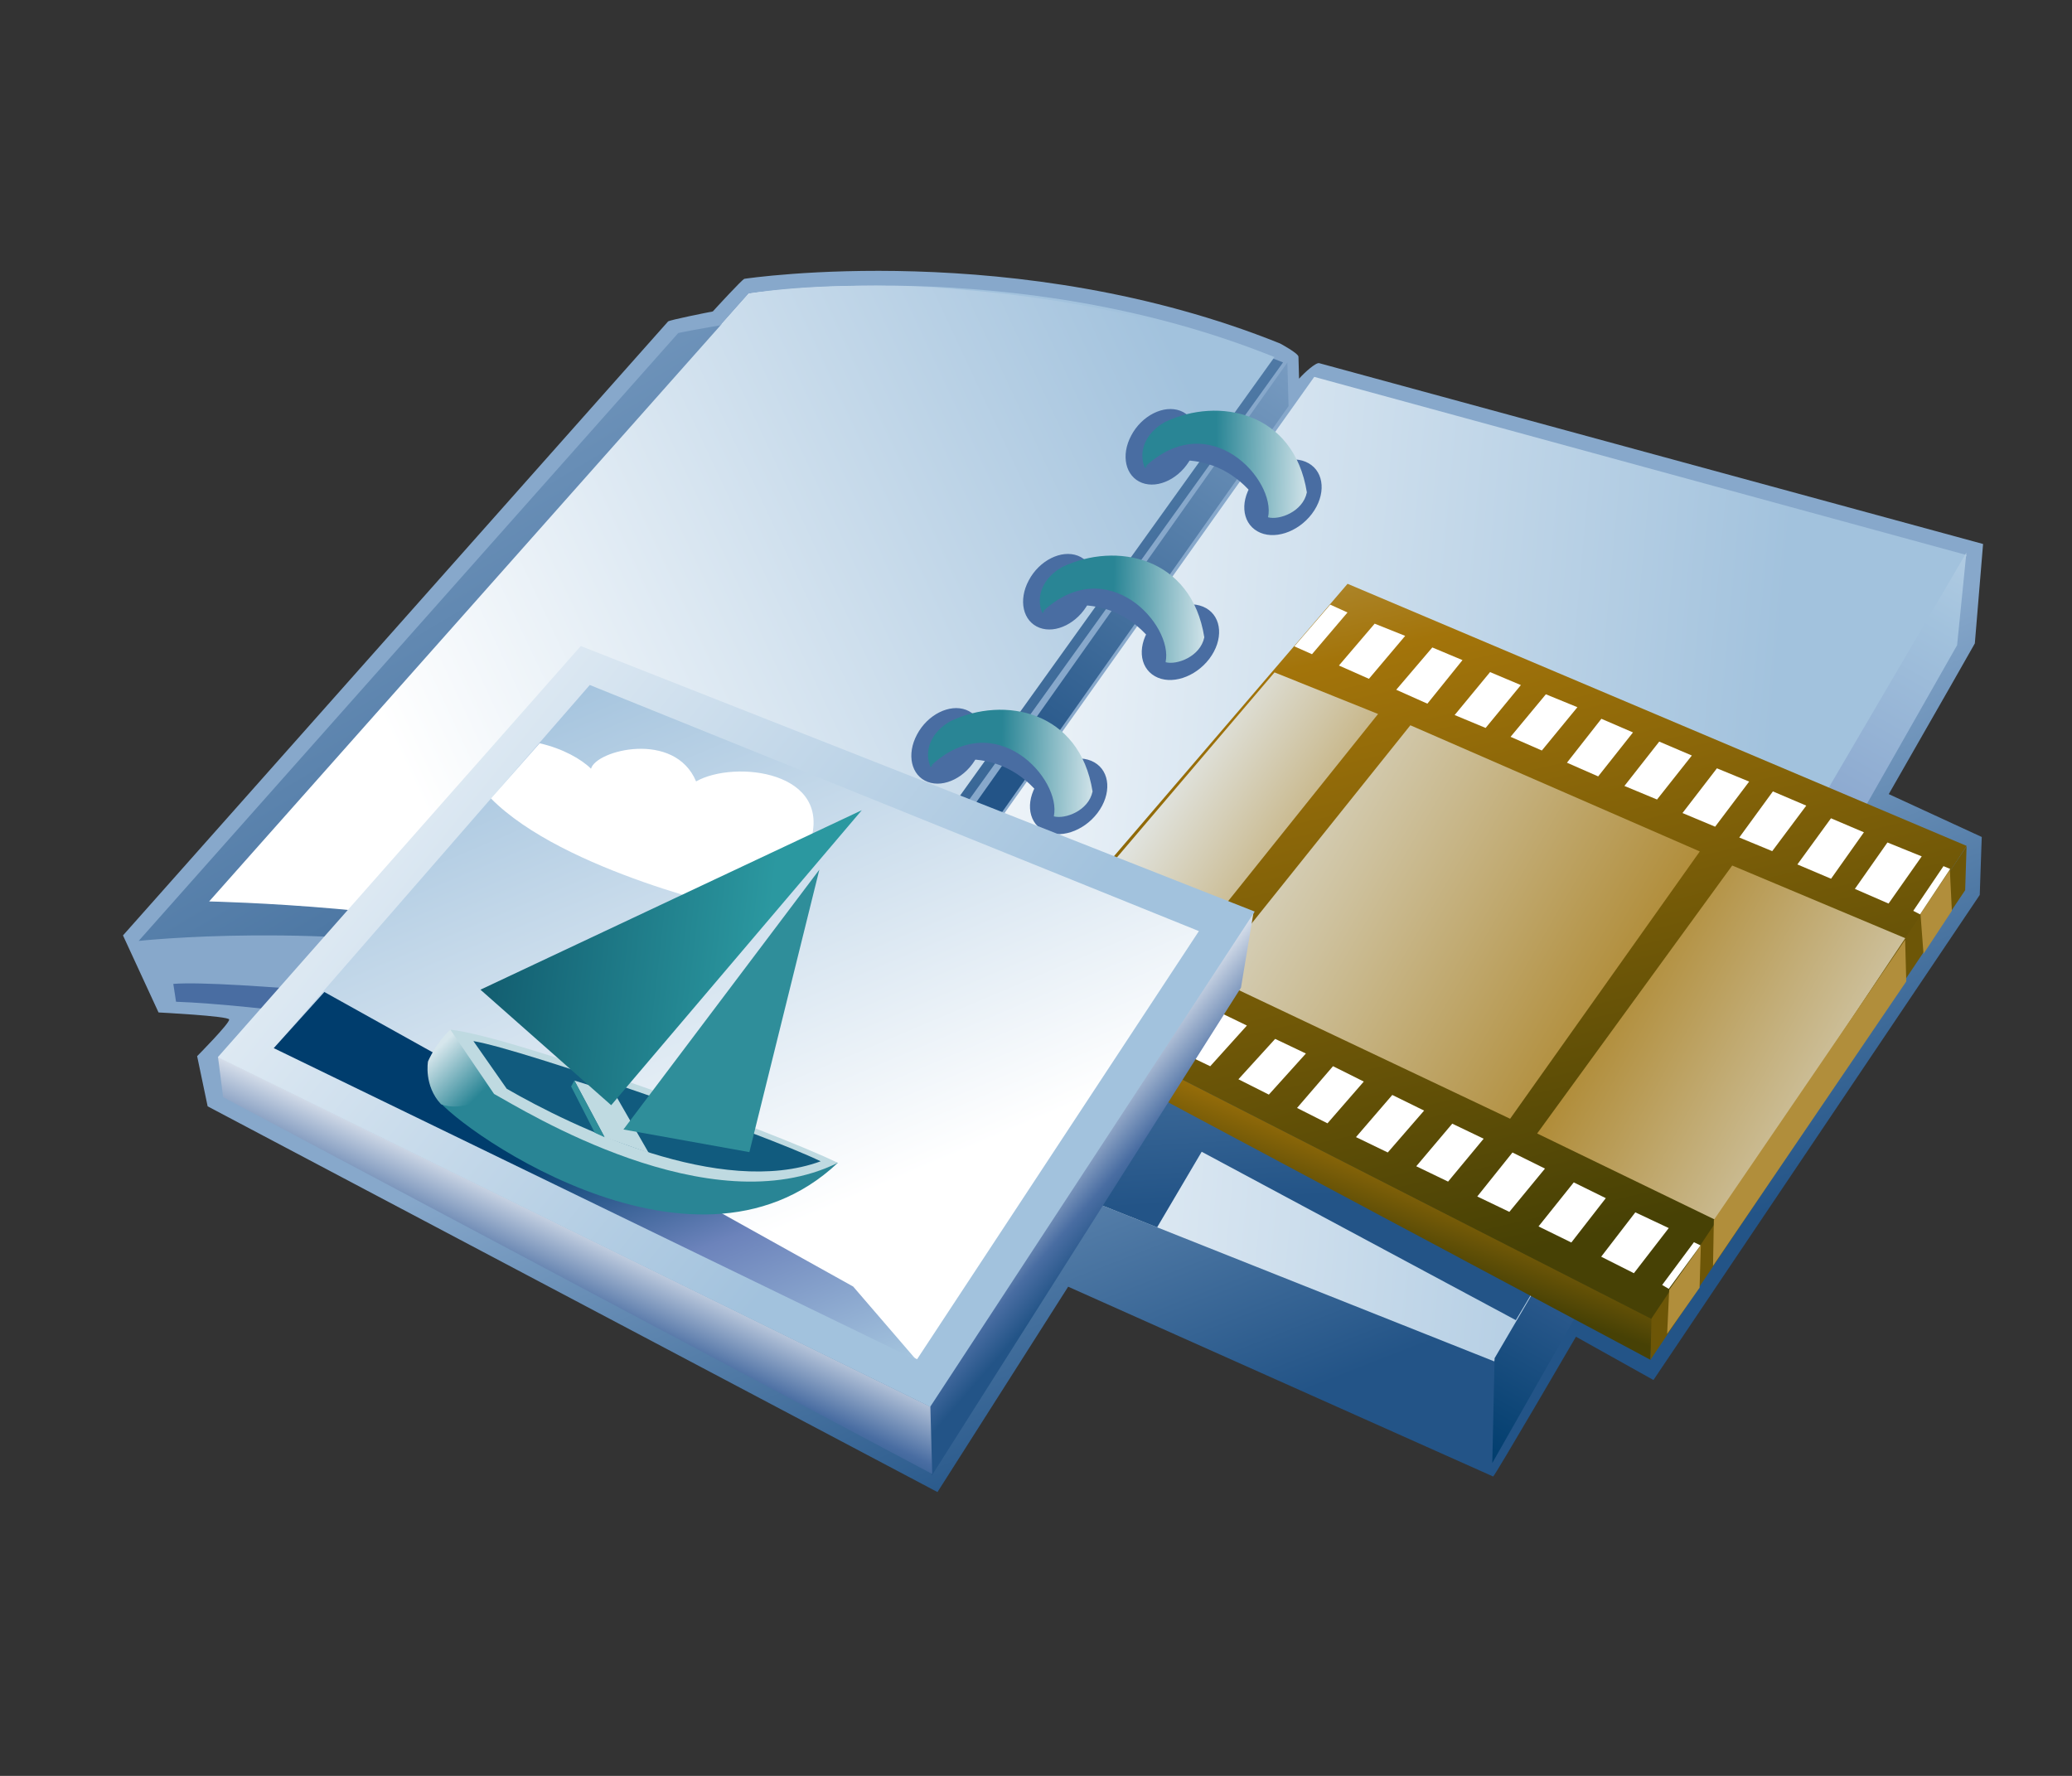 <?xml version="1.0" encoding="UTF-8"?>
<!DOCTYPE svg PUBLIC "-//W3C//DTD SVG 1.1 Tiny//EN" "http://www.w3.org/Graphics/SVG/1.1/DTD/svg11-tiny.dtd">
<svg baseProfile="tiny" height="72px" version="1.1" viewBox="0 0 84 72" width="84px" x="0px" xmlns="http://www.w3.org/2000/svg" xmlns:xlink="http://www.w3.org/1999/xlink" y="0px">
<rect x="0" y="0" width="84" height="72" fill="#333333" stroke="none"/>
<g>
<rect fill="none" height="72" width="84"/>
<linearGradient gradientUnits="userSpaceOnUse" id="SVGID_1_" x1="45.531" x2="53.016" y1="37.249" y2="56.377">
<stop offset="0" style="stop-color:#87A8CB"/>
<stop offset="1" style="stop-color:#235487"/>
</linearGradient>
<path d="M76.571,32.196c2.067-3.608,3.488-6.097,3.49-6.11l0.334-4.031l-26.914-7.331   c-0.132-0.036-0.592,0.374-0.816,0.629c-0.014-0.445-0.025-0.891-0.025-0.891c-0.004-0.139-0.74-0.534-0.74-0.534   c-10.627-4.282-21.61-2.641-21.722-2.624c-0.081,0.013-1.208,1.242-1.28,1.323c-0.219,0.04-1.763,0.348-1.815,0.407L4.986,37.925   l1.441,3.123c0,0,2.824,0.144,2.863,0.284S7.992,42.82,7.992,42.82l0.426,2.034l29.588,15.639l5.298-8.326l17.229,7.695   c0.044,0.02,3.357-5.667,3.357-5.667l3.142,1.755l13.133-19.525l0.095-0.142l0.006-0.172l0.061-1.778l0.015-0.398l-0.362-0.168   L76.571,32.196z" fill="url(#SVGID_1_)"/>
<g>
<linearGradient gradientTransform="matrix(1 0 0 1 214.52 -734.019)" gradientUnits="userSpaceOnUse" id="SVGID_2_" x1="-182.969" x2="-143.265" y1="766.935" y2="770.568">
<stop offset="0" style="stop-color:#FFFFFF"/>
<stop offset="0.05" style="stop-color:#FFFFFF"/>
<stop offset="1" style="stop-color:#A2C2DD"/>
</linearGradient>
<polyline fill="url(#SVGID_2_)" points="32.787,44.142 60.577,55.195 79.737,22.506 53.28,15.28 32.787,44.142   "/>
<linearGradient gradientTransform="matrix(1 0 0 1 214.52 -734.019)" gradientUnits="userSpaceOnUse" id="SVGID_3_" x1="-125.742" x2="-154.872" y1="741.344" y2="792.893">
<stop offset="0" style="stop-color:#FFFFFF"/>
<stop offset="0.35" style="stop-color:#A2C2DD"/>
<stop offset="0.7" style="stop-color:#6C83BB"/>
<stop offset="1" style="stop-color:#003D6D"/>
</linearGradient>
<polygon fill="url(#SVGID_3_)" points="79.719,22.405 60.592,55.066 60.498,59.316 79.342,26.158   "/>
<linearGradient gradientTransform="matrix(1 0 0 1 214.52 -734.019)" gradientUnits="userSpaceOnUse" id="SVGID_4_" x1="-158.962" x2="-158.626" y1="780.987" y2="786.703">
<stop offset="0" style="stop-color:#87A8CB"/>
<stop offset="1" style="stop-color:#235487"/>
</linearGradient>
<polygon display="none" fill="url(#SVGID_4_)" points="53.823,52.232 60.592,55.066 60.498,59.316 51.489,55.314   "/>
</g>
<linearGradient gradientUnits="userSpaceOnUse" id="SVGID_5_" x1="50" x2="51.188" y1="29.091" y2="48.619">
<stop offset="0" style="stop-color:#87A8CB"/>
<stop offset="1" style="stop-color:#235487"/>
</linearGradient>
<polygon fill="url(#SVGID_5_)" points="48.717,46.696 61.453,53.523 68.857,41.069 39.196,35.115 32.787,44.142 46.911,49.759  "/>
<linearGradient gradientTransform="matrix(0.997 0.082 -0.082 0.997 202.239 -694.297)" gradientUnits="userSpaceOnUse" id="SVGID_6_" x1="-79.961" x2="-85.174" y1="743.54" y2="754.9">
<stop offset="0" style="stop-color:#87A8CB"/>
<stop offset="1" style="stop-color:#235487"/>
</linearGradient>
<polygon display="none" fill="url(#SVGID_6_)" points="59.278,43.804 61.821,46.121 54.444,54.269 50.944,52.394  "/>
<g>
<linearGradient gradientTransform="matrix(1 0 0 1 214.52 -734.019)" gradientUnits="userSpaceOnUse" id="SVGID_7_" x1="-185.824" x2="-175.573" y1="746.476" y2="746.865">
<stop offset="0" style="stop-color:#FFFFFF"/>
<stop offset="0.05" style="stop-color:#FFFFFF"/>
<stop offset="1" style="stop-color:#A2C2DD"/>
</linearGradient>
<path d="M51.646,14.509l0.024-0.031c-10.552-4.25-21.316-2.574-21.316-2.574l-1.098,1.238L51.646,14.509z" fill="url(#SVGID_7_)"/>
<g>
<g>
<linearGradient gradientTransform="matrix(1 0 0 1 214.52 -734.019)" gradientUnits="userSpaceOnUse" id="SVGID_8_" x1="-159.958" x2="-173.258" y1="745.911" y2="765.274">
<stop offset="0" style="stop-color:#87A8CB"/>
<stop offset="1" style="stop-color:#235487"/>
</linearGradient>
<polygon fill="url(#SVGID_8_)" points="52.19,14.695 39.23,33.019 40.266,33.435 52.239,16.467     "/>
</g>
<path d="M18.516,40.695c0,0-9.314-0.979-11.49-0.805l0.111,0.724c3.146,0.104,10.268,1.128,10.268,1.128     L18.516,40.695z" fill="#496DA2"/>
</g>
<linearGradient gradientTransform="matrix(1 0 0 1 214.52 -734.019)" gradientUnits="userSpaceOnUse" id="SVGID_9_" x1="-197.303" x2="-175.417" y1="740.949" y2="777.723">
<stop offset="0" style="stop-color:#87A8CB"/>
<stop offset="1" style="stop-color:#235487"/>
</linearGradient>
<path d="M52.016,14.693L38.741,33.187c0,0-16.188,4.877-18.001,5.629    c-7.683-1.486-15.119-0.668-15.119-0.668l21.875-24.646C27.496,13.504,41.465,10.445,52.016,14.693z" fill="url(#SVGID_9_)"/>
<g>
<linearGradient gradientTransform="matrix(1 0 0 -1 214.52 -686.023)" gradientUnits="userSpaceOnUse" id="SVGID_10_" x1="-199.935" x2="-166.113" y1="-717.736" y2="-701.922">
<stop offset="0" style="stop-color:#FFFFFF"/>
<stop offset="0.05" style="stop-color:#FFFFFF"/>
<stop offset="1" style="stop-color:#A2C2DD"/>
</linearGradient>
<path d="M38.366,33.031l13.279-18.522c-8.228-3.156-17.273-3.255-21.292-2.605L8.479,36.547     c0,0,9.388,0.204,13.082,1.79C23.553,37.564,38.366,33.031,38.366,33.031z" fill="url(#SVGID_10_)"/>
</g>
</g>
<g>
<g>
<g>
<g>
<path d="M53.185,20.833c0.575-0.763,0.516-1.683-0.134-2.052c-0.647-0.369-1.638-0.055-2.211,0.709       c-0.576,0.761-0.517,1.677,0.135,2.05C51.618,21.91,52.61,21.592,53.185,20.833z" fill="#496DA2"/>
<path d="M48.28,18.577c0.433-0.808,0.235-1.668-0.428-1.922c-0.671-0.255-1.564,0.192-1.99,1       c-0.433,0.807-0.237,1.663,0.433,1.92C46.963,19.831,47.854,19.381,48.28,18.577z" fill="#496DA2"/>
</g>
</g>
<linearGradient gradientTransform="matrix(1 0 0 -1 214.52 -686.023)" gradientUnits="userSpaceOnUse" id="SVGID_11_" x1="-161.383" x2="-165.24" y1="-704.895" y2="-704.824">
<stop offset="0" style="stop-color:#D6E6EC"/>
<stop offset="1" style="stop-color:#298595"/>
</linearGradient>
<path d="M52.981,19.963c-0.52-3.271-3.58-3.885-5.744-2.857c-0.819,0.449-1.104,1.236-0.819,1.871     c0.95-0.889,4.59-0.941,4.991,1.996C51.86,21.097,52.819,20.75,52.981,19.963z" fill="url(#SVGID_11_)"/>
<path d="M46.418,18.929c0.807-0.332,3.432-0.88,4.989,2.043C51.739,19.472,49.053,16.461,46.418,18.929z" fill="#496DA2"/>
</g>
<g>
<g>
<g>
<path d="M44.495,32.958c0.576-0.763,0.517-1.683-0.133-2.052c-0.648-0.369-1.638-0.055-2.211,0.709       c-0.576,0.761-0.516,1.677,0.135,2.05C42.932,34.036,43.922,33.717,44.495,32.958z" fill="#496DA2"/>
<path d="M39.594,30.702c0.433-0.808,0.235-1.668-0.428-1.922c-0.67-0.255-1.563,0.192-1.99,1       c-0.432,0.807-0.238,1.663,0.432,1.92C38.276,31.956,39.166,31.506,39.594,30.702z" fill="#496DA2"/>
</g>
</g>
<linearGradient gradientTransform="matrix(1 0 0 -1 214.52 -686.023)" gradientUnits="userSpaceOnUse" id="SVGID_12_" x1="-170.068" x2="-173.926" y1="-717.021" y2="-716.95">
<stop offset="0" style="stop-color:#D6E6EC"/>
<stop offset="1" style="stop-color:#298595"/>
</linearGradient>
<path d="M44.293,32.088c-0.519-3.271-3.58-3.885-5.744-2.857c-0.82,0.449-1.105,1.236-0.82,1.871     c0.951-0.889,4.59-0.941,4.992,1.996C43.174,33.221,44.131,32.875,44.293,32.088z" fill="url(#SVGID_12_)"/>
<path d="M37.731,31.054c0.807-0.332,3.432-0.88,4.99,2.042C43.053,31.597,40.364,28.586,37.731,31.054z" fill="#496DA2"/>
</g>
<g>
<g>
<g>
<path d="M49.028,26.708c0.576-0.763,0.516-1.683-0.133-2.052c-0.65-0.369-1.64-0.055-2.213,0.709       c-0.574,0.761-0.517,1.677,0.137,2.05C47.463,27.785,48.452,27.467,49.028,26.708z" fill="#496DA2"/>
<path d="M44.125,24.452c0.432-0.808,0.235-1.668-0.429-1.922c-0.67-0.255-1.563,0.192-1.989,1       c-0.433,0.807-0.238,1.663,0.432,1.92C42.807,25.706,43.696,25.256,44.125,24.452z" fill="#496DA2"/>
</g>
</g>
<linearGradient gradientTransform="matrix(1 0 0 -1 214.52 -686.023)" gradientUnits="userSpaceOnUse" id="SVGID_13_" x1="-165.538" x2="-169.395" y1="-710.771" y2="-710.7">
<stop offset="0" style="stop-color:#D6E6EC"/>
<stop offset="1" style="stop-color:#298595"/>
</linearGradient>
<path d="M48.823,25.838c-0.519-3.271-3.58-3.885-5.744-2.857c-0.819,0.449-1.104,1.236-0.819,1.871     c0.951-0.889,4.591-0.941,4.992,1.996C47.704,26.972,48.661,26.625,48.823,25.838z" fill="url(#SVGID_13_)"/>
<path d="M42.262,24.804c0.808-0.332,3.433-0.88,4.99,2.043C47.584,25.347,44.897,22.336,42.262,24.804z" fill="#496DA2"/>
</g>
</g>
<g>
<g>
<g>
<g>
<linearGradient gradientTransform="matrix(1 0 0 1 214.52 -734.019)" gradientUnits="userSpaceOnUse" id="SVGID_14_" x1="-158.72" x2="-161.664" y1="776.01" y2="784.059">
<stop offset="0" style="stop-color:#E6EEF4"/>
<stop offset="0.444" style="stop-color:#A3740A"/>
<stop offset="0.938" style="stop-color:#474105"/>
<stop offset="1" style="stop-color:#474105"/>
</linearGradient>
<polygon fill="url(#SVGID_14_)" points="66.986,53.467 40.599,40.033 40.907,41.247 66.91,55.131      "/>
<linearGradient gradientTransform="matrix(1 0 0 1 214.52 -734.019)" gradientUnits="userSpaceOnUse" id="SVGID_15_" x1="-167.241" x2="-155.491" y1="765.408" y2="773.215">
<stop offset="0" style="stop-color:#E2E6E4"/>
<stop offset="1" style="stop-color:#A3740A"/>
</linearGradient>
<path d="M51.794,27.038l-8.571,10.089l5.425,2.597c2.93-3.401,4.716-7.351,7.645-10.782L51.794,27.038z       " fill="url(#SVGID_15_)"/>
<linearGradient gradientTransform="matrix(1 0 0 1 214.52 -734.019)" gradientUnits="userSpaceOnUse" id="SVGID_16_" x1="-166.383" x2="-144.239" y1="764.826" y2="777.726">
<stop offset="0" style="stop-color:#E2E6E4"/>
<stop offset="1" style="stop-color:#A3740A"/>
</linearGradient>
<path d="M56.292,28.942c-2.929,3.43-4.717,7.381-7.645,10.782l12.639,6.138       c1.871-3.934,6.065-7.361,8.142-11.274L56.292,28.942z" fill="url(#SVGID_16_)"/>
<linearGradient gradientTransform="matrix(1 0 0 1 214.52 -734.019)" gradientUnits="userSpaceOnUse" id="SVGID_17_" x1="-134.741" x2="-152.657" y1="781.748" y2="771.858">
<stop offset="0" style="stop-color:#E2E6E4"/>
<stop offset="1" style="stop-color:#A3740A"/>
</linearGradient>
<path d="M77.414,38.079l-7.986-3.491c-2.076,3.913-6.271,7.341-8.144,11.274l8.338,4.121L77.414,38.079       z" fill="url(#SVGID_17_)"/>
<linearGradient gradientTransform="matrix(1 0 0 1 214.52 -734.019)" gradientUnits="userSpaceOnUse" id="SVGID_18_" x1="-161.981" x2="-150.609" y1="737.957" y2="787.51">
<stop offset="0" style="stop-color:#E6EEF4"/>
<stop offset="0.444" style="stop-color:#A3740A"/>
<stop offset="0.938" style="stop-color:#474105"/>
<stop offset="1" style="stop-color:#474105"/>
</linearGradient>
<path d="M67.09,53.544L40.599,40.032l14.032-16.363l25.099,10.627L67.09,53.544z M55.868,28.947       l-4.198-1.686L43.461,36.9l4.404,2.037L55.868,28.947z M49.029,39.578l12.192,5.78l7.69-10.838l-11.734-5.115L49.029,39.578z        M77.735,38.245l-7.51-3.154l-7.908,10.864l7.729,3.746L77.735,38.245z" fill="url(#SVGID_18_)"/>
<polygon fill="#6D5607" points="79.726,34.311 66.953,53.454 66.91,55.131 79.669,36.091      "/>
</g>
<path d="M69.481,49.46l-0.034,1.863l7.834-11.532l-0.046-1.689L69.481,49.46z M67.587,54.079l1.315-1.871      l0.051-1.717l-1.282,1.799L67.587,54.079z M79.048,35.272l-1.191,1.775l0.123,1.624l1.15-1.746L79.048,35.272z" fill="#B18E3B"/>
</g>
</g>
<g>
<path d="M49.33,40.988l-1.493,1.652l1.226,0.589l1.487-1.65L49.33,40.988z M51.696,42.12l-1.49,1.637l1.234,0.622     l1.502-1.666L51.696,42.12z M54.041,43.227l-1.458,1.693l1.234,0.623l1.472-1.693L54.041,43.227z M56.444,44.393l-1.472,1.709     l1.289,0.623l1.473-1.698L56.444,44.393z M58.875,45.557l-1.459,1.727l1.29,0.622l1.442-1.739L58.875,45.557z M61.316,46.726     l-1.427,1.783l1.301,0.624l1.444-1.755L61.316,46.726z M63.801,47.938l-1.428,1.785l1.33,0.652l1.397-1.798L63.801,47.938z      M66.297,49.152l-1.384,1.799l1.326,0.669l1.413-1.83L66.297,49.152z M68.673,50.363l-1.288,1.733l0.267,0.158l1.288-1.762     L68.673,50.363z" fill="#FFFFFF"/>
<path d="M55.73,25.285l-1.449,1.697l1.216,0.539l1.469-1.74L55.73,25.285z M58.067,26.25l-1.463,1.715     l1.263,0.564l1.423-1.766L58.067,26.25z M60.408,27.249l-1.436,1.741l1.256,0.523l1.429-1.738L60.408,27.249z M53.928,24.514     l-1.456,1.691l0.717,0.319l1.439-1.692L53.928,24.514z M62.67,28.149l-1.431,1.724l1.268,0.555l1.442-1.756L62.67,28.149z      M64.921,29.142l-1.396,1.78l1.266,0.556l1.411-1.783L64.921,29.142z M67.266,30.067l-1.411,1.798l1.322,0.55l1.411-1.784     L67.266,30.067z M69.605,31.15l-1.396,1.813l1.323,0.554l1.38-1.829L69.605,31.15z M71.874,32.086l-1.363,1.869l1.336,0.553     l1.38-1.845L71.874,32.086z M74.229,33.176l-1.362,1.871l1.365,0.58l1.332-1.883L74.229,33.176z M76.518,34.157l-1.321,1.882     l1.366,0.594l1.345-1.913L76.518,34.157z M78.79,35.116l-1.225,1.812l0.274,0.143l1.223-1.841L78.79,35.116z" fill="#FFFFFF"/>
</g>
</g>
<g display="none">
<linearGradient gradientTransform="matrix(0.997 0.081 -0.081 0.997 202.34 -692.807)" gradientUnits="userSpaceOnUse" id="SVGID_19_" x1="-88.512" x2="-85.642" y1="751.633" y2="754.025">
<stop offset="0" style="stop-color:#FFFFFF"/>
<stop offset="0.714" style="stop-color:#496DA2"/>
<stop offset="0.989" style="stop-color:#235487"/>
<stop offset="1" style="stop-color:#235487"/>
</linearGradient>
<polygon display="inline" fill="url(#SVGID_19_)" points="63.015,40.108 47.065,59.388 47.022,62.128 62.224,43.164   "/>
<linearGradient gradientTransform="matrix(0.997 0.081 -0.081 0.997 202.34 -692.807)" gradientUnits="userSpaceOnUse" id="SVGID_20_" x1="-108.777" x2="-110.576" y1="754.774" y2="758.885">
<stop offset="0" style="stop-color:#FFFFFF"/>
<stop offset="0.714" style="stop-color:#496DA2"/>
<stop offset="0.989" style="stop-color:#235487"/>
<stop offset="1" style="stop-color:#235487"/>
</linearGradient>
<polygon display="inline" fill="url(#SVGID_20_)" points="47.116,59.363 15.497,43.978 15.689,45.564 47.05,62.062   "/>
<linearGradient gradientTransform="matrix(0.997 0.081 -0.081 0.997 202.34 -692.807)" gradientUnits="userSpaceOnUse" id="SVGID_21_" x1="-132.477" x2="-96.151" y1="722.597" y2="750.826">
<stop offset="0" style="stop-color:#FFFFFF"/>
<stop offset="0.15" style="stop-color:#FFFFFF"/>
<stop offset="1" style="stop-color:#A2C2DD"/>
</linearGradient>
<polygon display="inline" fill="url(#SVGID_21_)" points="32.663,28.456 15.489,43.992 47.11,59.367 63.063,40.112   "/>
<linearGradient gradientTransform="matrix(0.997 0.081 -0.081 0.997 202.34 -692.807)" gradientUnits="userSpaceOnUse" id="SVGID_22_" x1="-97.141" x2="-108.916" y1="758.486" y2="732.154">
<stop offset="0" style="stop-color:#FFFFFF"/>
<stop offset="0.15" style="stop-color:#FFFFFF"/>
<stop offset="1" style="stop-color:#A2C2DD"/>
</linearGradient>
<polygon display="inline" fill="url(#SVGID_22_)" points="46.626,57.433 18.074,43.72 33.013,30.01 60.454,40.804   "/>
<linearGradient gradientTransform="matrix(0.95 0.217 -0.324 0.978 233.552 -571.312)" gradientUnits="userSpaceOnUse" id="SVGID_23_" x1="13.467" x2="2.945" y1="650.065" y2="632.167">
<stop offset="0" style="stop-color:#FFFFFF"/>
<stop offset="0.35" style="stop-color:#A2C2DD"/>
<stop offset="0.7" style="stop-color:#6C83BB"/>
<stop offset="1" style="stop-color:#003D6D"/>
</linearGradient>
<polygon display="inline" fill="url(#SVGID_23_)" points="20.413,41.647 43.903,54.382 46.598,57.466 18.042,43.748   "/>
<path d="M28.292,34.334c3.212,3.015,11.29,4.852,11.29,4.852l3.262-2.55    c1.261-2.854-3.301-3.454-5.103-2.65c-0.896-2.063-4.544-1.399-4.807-0.666c-0.422-0.391-1.277-0.845-2.321-1.083L28.292,34.334z" display="inline" fill="#FFFFFF"/>
<g display="inline">
<g>
<path d="M28.039,45.939l15.427,3.475c-6.934,5.211-17.782-2.572-18.133-3.459L28.039,45.939z" fill="#298595"/>
<linearGradient gradientTransform="matrix(0.934 0.262 -0.367 0.967 316.218 -556.448)" gradientUnits="userSpaceOnUse" id="SVGID_24_" x1="-61.021" x2="-58.653" y1="637.505" y2="638.949">
<stop offset="0" style="stop-color:#D6E6EC"/>
<stop offset="1" style="stop-color:#298595"/>
</linearGradient>
<path d="M26.115,43.357l1.924,2.582c-0.433,0.246-1.604,0.668-2.465,0.342      c-0.77-0.771-0.534-1.713-0.534-1.713S25.429,43.845,26.115,43.357z" fill="url(#SVGID_24_)"/>
<path d="M26.102,43.363l1.892,2.617c1.354,0.717,9.533,5.679,15.473,3.434      C40.553,48.005,28.939,43.753,26.102,43.363z" fill="#BFDAE1"/>
<path d="M28.579,45.802l-1.444-1.943c2.26,0.426,13.08,4.257,15.558,5.459      C38.087,50.564,31.526,47.441,28.579,45.802z" fill="#115B7E"/>
<g>
<polygon fill="#BFDAE1" points="31.663,45.613 32.944,47.916 34.915,48.623 33.458,46.181      "/>
<polygon fill="#2F8E9A" points="31.506,45.839 32.503,47.714 32.944,47.916 31.665,45.61      "/>
</g>
</g>
<g>
<linearGradient gradientTransform="matrix(0.95 0.217 -0.324 0.978 233.552 -571.312)" gradientUnits="userSpaceOnUse" id="SVGID_25_" x1="9.838" x2="-7.04" y1="623.853" y2="626.425">
<stop offset="0" style="stop-color:#2B98A0"/>
<stop offset="1" style="stop-color:#0A4A60"/>
</linearGradient>
<polygon fill="url(#SVGID_25_)" points="33.296,46.66 45.295,35.392 27.53,41.847     "/>
<polygon fill="#2F8E9A" points="33.809,47.646 43.228,37.693 39.479,48.804     "/>
</g>
</g>
</g>
<g>
<linearGradient gradientTransform="matrix(1 0.019 -0.019 1 156.275 -702.349)" gradientUnits="userSpaceOnUse" id="SVGID_26_" x1="-100.146" x2="-96.485" y1="750.486" y2="753.537">
<stop offset="0" style="stop-color:#FFFFFF"/>
<stop offset="0.714" style="stop-color:#496DA2"/>
<stop offset="0.989" style="stop-color:#235487"/>
<stop offset="1" style="stop-color:#235487"/>
</linearGradient>
<polygon fill="url(#SVGID_26_)" points="50.825,36.956 37.673,57.059 37.772,59.83 50.31,40.042   "/>
<linearGradient gradientTransform="matrix(1 0.019 -0.019 1 156.275 -702.349)" gradientUnits="userSpaceOnUse" id="SVGID_27_" x1="-117.292" x2="-119.415" y1="753.764" y2="758.616">
<stop offset="0" style="stop-color:#FFFFFF"/>
<stop offset="0.714" style="stop-color:#496DA2"/>
<stop offset="0.989" style="stop-color:#235487"/>
<stop offset="1" style="stop-color:#235487"/>
</linearGradient>
<polygon fill="url(#SVGID_27_)" points="37.717,57.031 8.837,42.848 9.046,44.484 37.793,59.761   "/>
<linearGradient gradientTransform="matrix(1 0.019 -0.019 1 156.275 -702.349)" gradientUnits="userSpaceOnUse" id="SVGID_28_" x1="-139.164" x2="-105.348" y1="723.474" y2="749.753">
<stop offset="0" style="stop-color:#FFFFFF"/>
<stop offset="0.15" style="stop-color:#FFFFFF"/>
<stop offset="1" style="stop-color:#A2C2DD"/>
</linearGradient>
<polygon fill="url(#SVGID_28_)" points="23.546,26.192 8.831,42.862 37.711,57.036 50.867,36.958   "/>
<linearGradient gradientTransform="matrix(1 0.019 -0.019 1 156.275 -702.349)" gradientUnits="userSpaceOnUse" id="SVGID_29_" x1="-106.385" x2="-118.143" y1="757.301" y2="731.005">
<stop offset="0" style="stop-color:#FFFFFF"/>
<stop offset="0.15" style="stop-color:#FFFFFF"/>
<stop offset="1" style="stop-color:#A2C2DD"/>
</linearGradient>
<polygon fill="url(#SVGID_29_)" points="37.179,55.108 11.124,42.465 23.91,27.772 48.604,37.75   "/>
<linearGradient gradientTransform="matrix(0.962 0.158 -0.263 0.997 194.79 -582.667)" gradientUnits="userSpaceOnUse" id="SVGID_30_" x1="4.524" x2="-5.811" y1="649.4" y2="631.819">
<stop offset="0" style="stop-color:#FFFFFF"/>
<stop offset="0.35" style="stop-color:#A2C2DD"/>
<stop offset="0.7" style="stop-color:#6C83BB"/>
<stop offset="1" style="stop-color:#003D6D"/>
</linearGradient>
<polygon fill="url(#SVGID_30_)" points="13.15,40.219 34.588,52.161 37.155,55.143 11.098,42.495   "/>
<path d="M19.903,32.371c2.94,2.977,10.157,4.544,10.157,4.544l2.771-2.716c0.983-2.942-3.058-3.4-4.611-2.518    c-0.871-2.075-4.055-1.273-4.26-0.514c-0.386-0.386-1.155-0.824-2.082-1.031L19.903,32.371z" fill="#FFFFFF"/>
<g>
<g>
<path d="M20.067,44.307l13.898,2.838c-5.976,5.639-15.966-1.802-16.309-2.699L20.067,44.307z" fill="#298595"/>
<linearGradient gradientTransform="matrix(0.949 0.203 -0.306 0.988 278.213 -572.87)" gradientUnits="userSpaceOnUse" id="SVGID_31_" x1="-69.109" x2="-66.836" y1="637.133" y2="638.52">
<stop offset="0" style="stop-color:#D6E6EC"/>
<stop offset="1" style="stop-color:#298595"/>
</linearGradient>
<path d="M18.268,41.739l1.799,2.568c-0.376,0.272-1.407,0.76-2.186,0.464      c-0.71-0.759-0.529-1.739-0.529-1.739S17.675,42.27,18.268,41.739z" fill="url(#SVGID_31_)"/>
<path d="M18.258,41.745l1.77,2.606c1.232,0.675,8.729,5.36,13.938,2.794      C31.302,45.85,20.794,42.023,18.258,41.745z" fill="#BFDAE1"/>
<path d="M20.544,44.143l-1.352-1.934c2.026,0.339,11.813,3.769,14.078,4.874      C29.211,48.569,23.23,45.689,20.544,44.143z" fill="#115B7E"/>
<g>
<polygon fill="#BFDAE1" points="23.284,43.809 24.512,46.109 26.298,46.74 24.904,44.312      "/>
<polygon fill="#2F8E9A" points="23.153,44.049 24.111,45.923 24.512,46.109 23.286,43.806      "/>
</g>
</g>
<g>
<linearGradient gradientTransform="matrix(0.962 0.158 -0.263 0.997 194.79 -582.667)" gradientUnits="userSpaceOnUse" id="SVGID_32_" x1="0.262" x2="-14.729" y1="623.647" y2="625.931">
<stop offset="0" style="stop-color:#2B98A0"/>
<stop offset="1" style="stop-color:#0A4A60"/>
</linearGradient>
<polygon fill="url(#SVGID_32_)" points="24.778,44.808 34.937,32.849 19.478,40.125     "/>
<polygon fill="#2F8E9A" points="25.274,45.793 33.217,35.259 30.38,46.711     "/>
</g>
</g>
</g>
<polygon display="none" fill="#FFFFFF" points="76.146,32.662 79.726,34.311 79.667,36.089 66.842,55.156 59.002,50.759  "/>
</g>
</svg>
